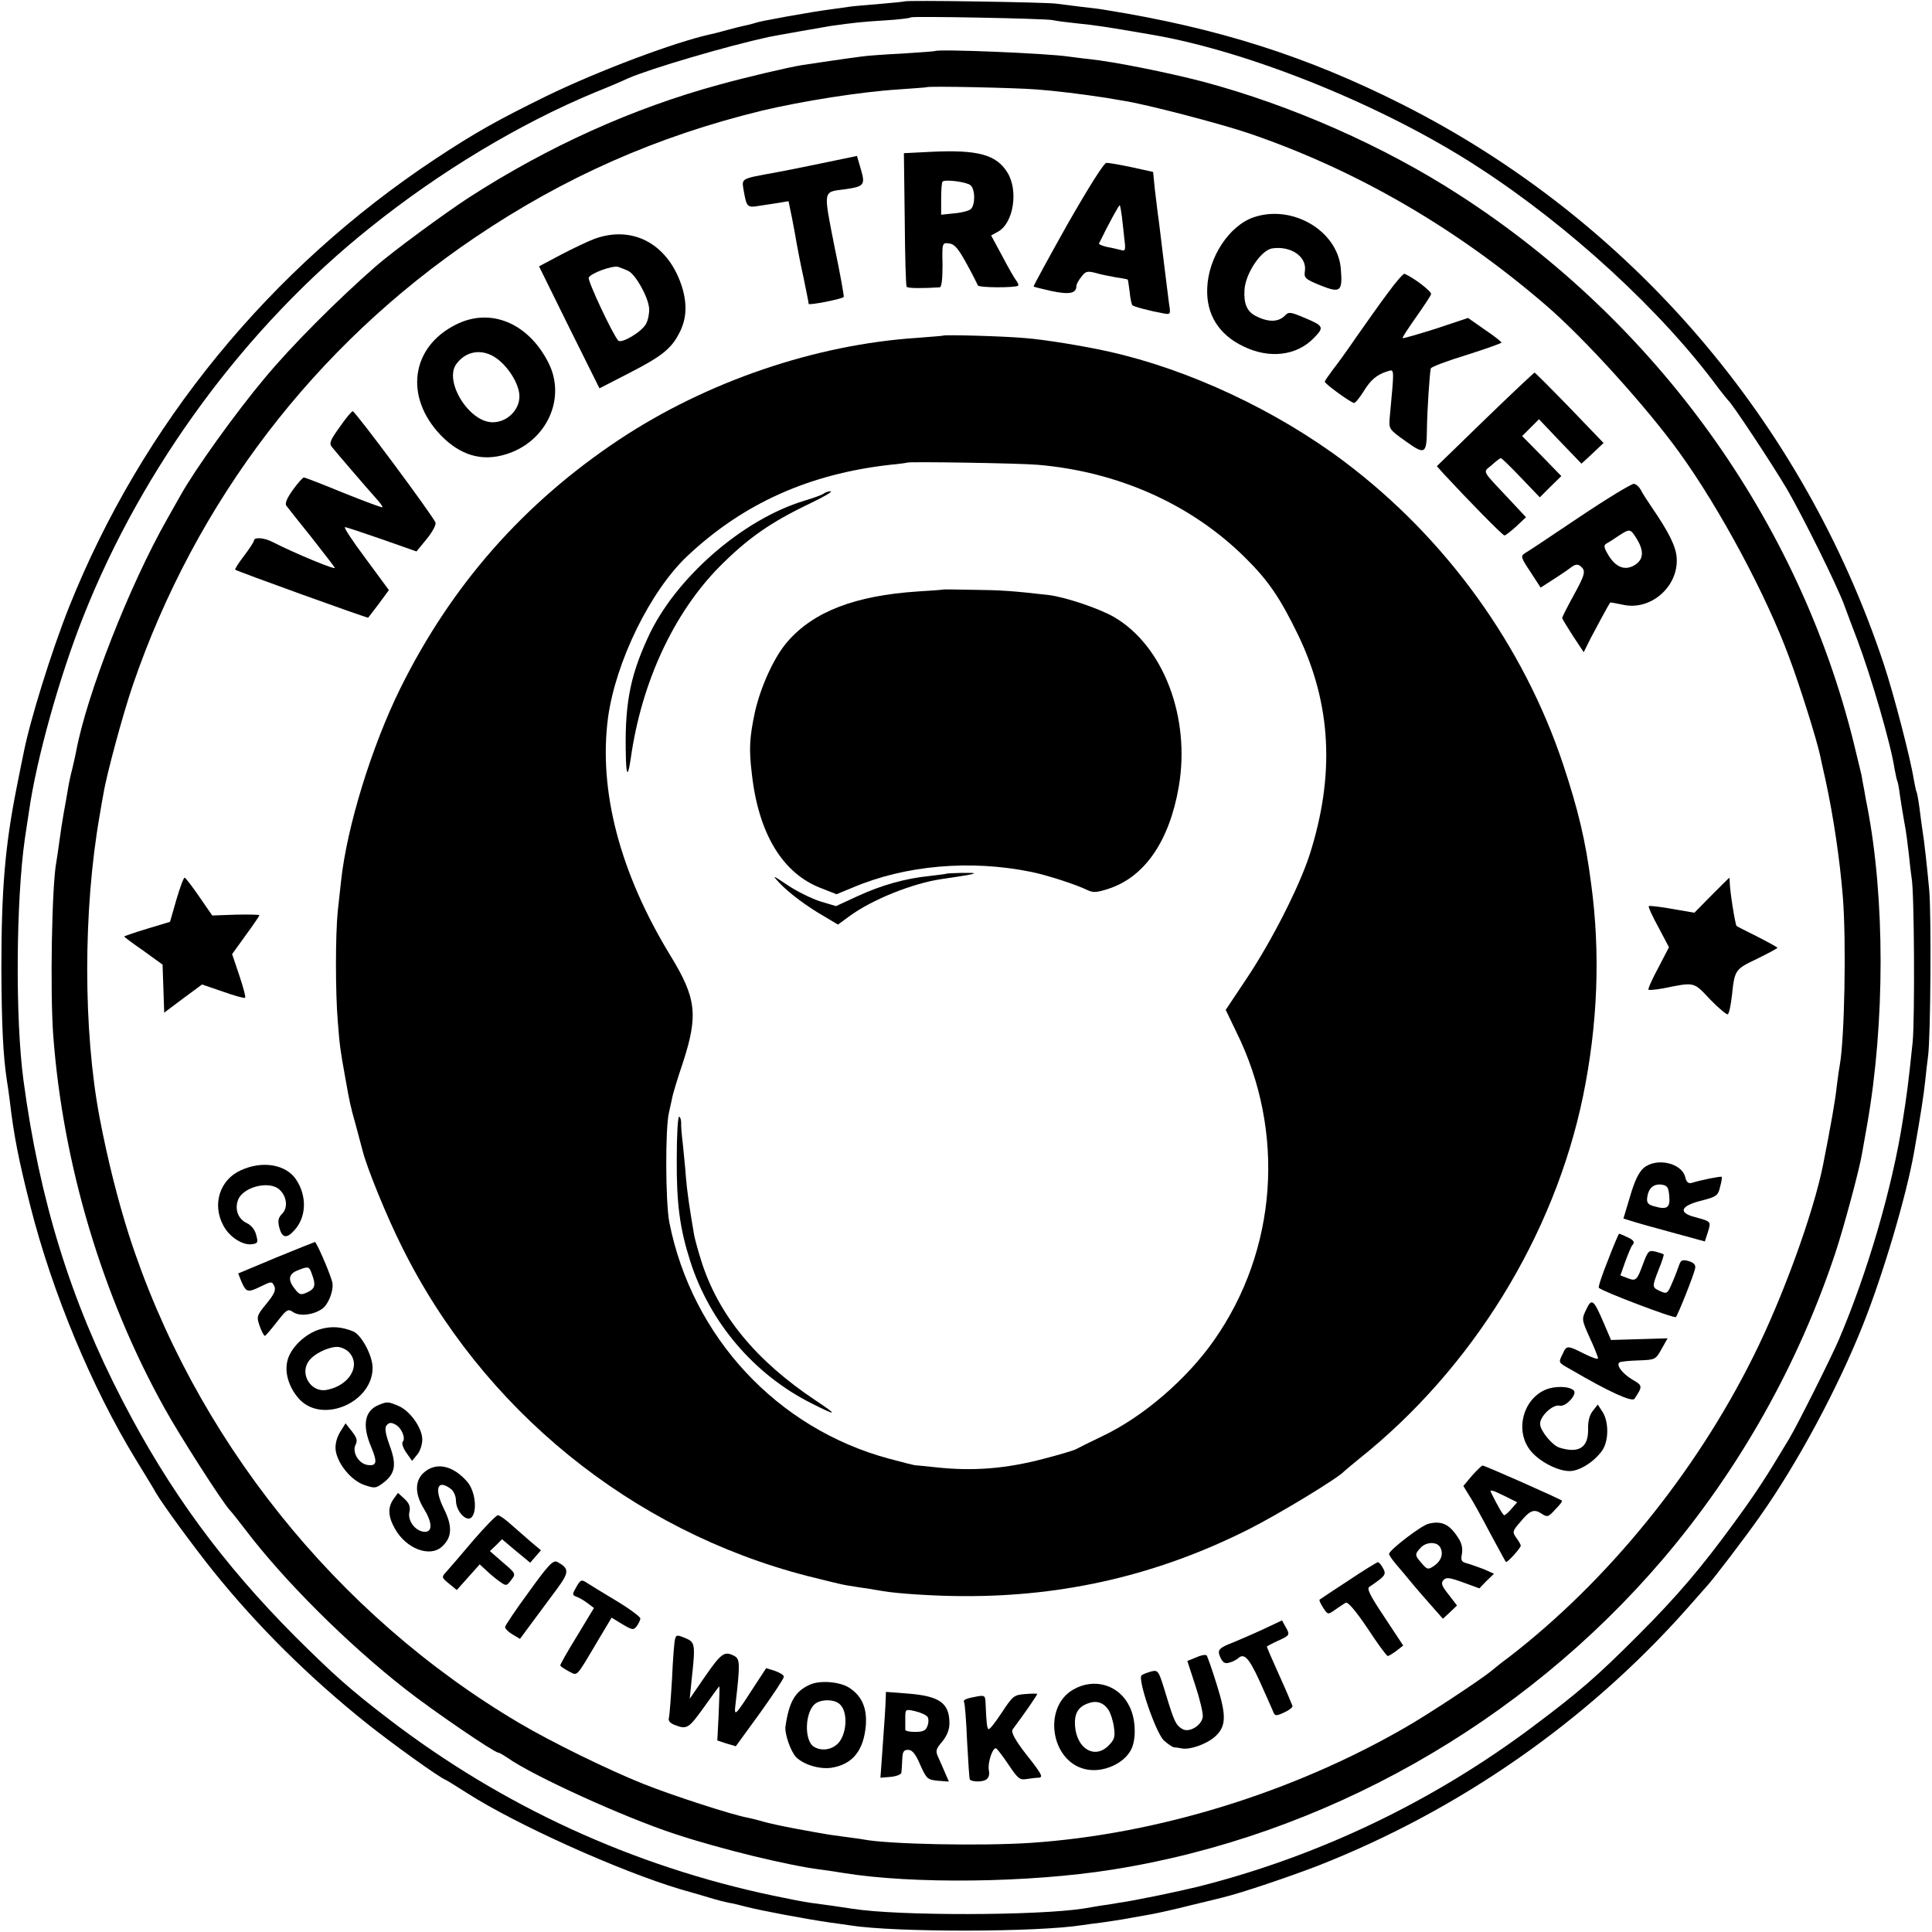 <?xml version="1.0" standalone="no"?>
<!DOCTYPE svg PUBLIC "-//W3C//DTD SVG 20010904//EN"
 "http://www.w3.org/TR/2001/REC-SVG-20010904/DTD/svg10.dtd">
<svg version="1.0" xmlns="http://www.w3.org/2000/svg"
 width="700pt" height="700pt" viewBox="0 0 700 700"
 preserveAspectRatio="xMidYMid meet">
<g transform="translate(0,700) scale(0.1,-0.1)"
fill="#000000" stroke="none">
<path d="M3278 6995 c-1 -1 -41 -5 -88 -9 -47 -4 -96 -8 -110 -10 -14 -2 -46
-7 -71 -10 -51 -7 -66 -10 -154 -25 -86 -16 -104 -19 -125 -26 -10 -3 -27 -7
-37 -9 -10 -2 -38 -9 -63 -16 -25 -7 -49 -13 -55 -14 -131 -29 -406 -132 -597
-225 -177 -87 -257 -132 -398 -225 -602 -398 -1066 -965 -1330 -1626 -64 -161
-142 -412 -165 -531 -3 -13 -14 -69 -25 -124 -42 -212 -55 -370 -55 -655 1
-202 6 -314 20 -405 3 -16 7 -48 10 -70 15 -128 32 -216 75 -385 80 -315 223
-658 382 -918 35 -57 68 -111 73 -121 26 -44 135 -193 208 -284 160 -199 348
-385 557 -552 89 -71 261 -195 285 -204 5 -2 40 -24 78 -48 176 -113 551 -282
772 -348 50 -14 104 -30 120 -35 17 -5 41 -11 55 -14 14 -2 43 -9 65 -15 55
-14 214 -44 304 -57 25 -3 57 -8 71 -10 164 -26 681 -25 842 1 13 2 43 6 68 9
25 4 57 8 73 11 27 5 39 7 112 20 22 4 85 18 140 32 55 13 107 26 115 28 70
17 238 74 345 115 512 201 974 523 1335 929 36 41 70 79 75 85 21 22 143 182
191 251 136 192 283 466 374 695 74 186 157 467 185 625 25 141 35 208 40 255
3 30 8 73 11 95 9 71 12 507 4 600 -8 87 -18 178 -25 220 -2 11 -6 45 -10 75
-4 30 -9 58 -11 61 -2 4 -6 24 -10 45 -11 72 -72 308 -109 419 -293 881 -919
1609 -1741 2025 -346 175 -668 278 -1079 344 -16 3 -55 8 -85 11 -30 4 -73 9
-95 12 -45 5 -541 13 -547 8z m537 -68 c11 -3 52 -8 90 -12 61 -6 103 -12 270
-41 355 -61 843 -259 1183 -481 330 -214 665 -523 867 -798 17 -22 33 -42 36
-45 15 -12 161 -233 214 -323 59 -102 183 -352 208 -422 8 -22 29 -78 47 -125
50 -133 121 -377 134 -464 4 -21 8 -41 10 -45 2 -3 7 -28 10 -54 4 -26 11 -71
16 -98 6 -28 12 -79 16 -113 3 -33 8 -72 10 -86 10 -45 12 -513 4 -595 -16
-153 -21 -191 -36 -285 -38 -244 -128 -552 -232 -795 -27 -63 -148 -305 -179
-357 -85 -142 -120 -196 -199 -304 -118 -162 -207 -267 -349 -409 -150 -150
-212 -204 -380 -330 -364 -273 -778 -471 -1215 -581 -69 -17 -232 -51 -285
-58 -22 -4 -53 -9 -70 -11 -16 -3 -43 -7 -59 -10 -168 -26 -671 -27 -836 -1
-37 6 -109 16 -155 22 -22 3 -83 15 -135 26 -508 107 -980 324 -1391 639 -141
108 -199 160 -339 299 -264 265 -457 528 -626 855 -188 362 -301 727 -359
1161 -30 222 -27 651 5 875 6 41 13 85 15 99 27 189 109 484 196 704 215 544
589 1052 1042 1413 252 202 540 375 812 488 50 20 104 43 120 51 86 37 359
117 510 150 29 6 196 35 225 40 86 12 114 15 195 20 50 3 92 8 95 11 6 5 488
-4 515 -10z"/>
<path d="M3388 6815 c-2 -1 -55 -5 -118 -9 -63 -3 -131 -8 -150 -11 -55 -7
-182 -26 -215 -31 -49 -8 -203 -44 -300 -71 -312 -85 -618 -223 -905 -408 -92
-60 -277 -196 -341 -252 -139 -122 -302 -285 -400 -403 -105 -125 -254 -333
-305 -425 -6 -11 -28 -49 -48 -85 -137 -241 -292 -637 -330 -842 -2 -12 -9
-41 -14 -63 -6 -22 -13 -56 -16 -75 -3 -19 -10 -57 -15 -85 -5 -27 -12 -74
-16 -104 -4 -30 -9 -63 -11 -75 -16 -82 -23 -466 -11 -629 35 -466 178 -945
403 -1349 54 -98 211 -343 237 -370 7 -7 31 -38 55 -69 141 -186 372 -416 582
-580 98 -77 321 -229 335 -229 4 0 19 -9 34 -19 90 -64 423 -216 607 -276 166
-55 414 -115 529 -129 28 -4 64 -9 80 -12 251 -41 673 -36 975 12 765 121
1486 528 1995 1125 277 325 491 706 625 1110 30 90 87 302 96 357 3 15 11 63
19 107 65 370 65 821 0 1155 -3 14 -8 41 -11 60 -4 19 -8 42 -9 50 -2 8 -15
62 -29 120 -200 807 -715 1522 -1426 1982 -276 179 -612 327 -931 412 -131 34
-320 72 -413 82 -23 2 -56 7 -74 9 -80 12 -474 28 -484 20z m367 -139 c68 -5
165 -17 250 -30 11 -2 40 -7 65 -11 80 -12 352 -83 455 -118 387 -132 750
-342 1075 -622 139 -119 367 -371 485 -535 146 -202 315 -517 398 -743 40
-107 100 -299 112 -356 2 -9 10 -48 19 -86 30 -139 52 -290 63 -425 13 -165 6
-513 -11 -608 -2 -9 -7 -44 -11 -77 -5 -49 -22 -146 -50 -287 -35 -174 -146
-480 -252 -692 -210 -423 -530 -816 -887 -1091 -22 -16 -51 -39 -65 -51 -41
-33 -229 -157 -306 -201 -411 -238 -902 -389 -1360 -420 -182 -12 -514 -5
-605 12 -9 2 -41 6 -70 10 -29 4 -60 8 -69 10 -9 1 -56 10 -106 19 -49 9 -103
21 -120 26 -16 5 -41 11 -55 14 -56 10 -272 80 -380 123 -125 50 -332 151
-450 221 -663 392 -1178 1036 -1414 1771 -39 123 -76 269 -105 421 -60 316
-60 753 0 1095 5 33 12 69 14 80 11 69 72 293 106 392 228 666 659 1230 1239
1622 324 219 659 367 1040 460 148 35 356 68 495 77 55 4 101 7 102 8 5 5 324
-2 398 -8z"/>
<path d="M3375 6450 l-100 -5 3 -239 c1 -131 4 -242 7 -245 3 -6 60 -6 120 -2
7 1 10 32 10 81 -2 81 -1 81 24 78 19 -2 33 -18 63 -73 21 -38 39 -74 41 -79
3 -9 137 -9 146 -1 2 3 -1 10 -6 17 -6 7 -29 47 -51 89 l-41 76 24 13 c57 30
76 149 35 215 -40 65 -108 83 -275 75z m141 -121 c18 -14 18 -73 1 -87 -7 -6
-34 -13 -60 -15 l-47 -5 0 57 c0 32 2 60 5 63 9 9 87 -1 101 -13z"/>
<path d="M2975 6408 c-71 -15 -143 -29 -160 -32 -135 -25 -128 -20 -120 -69
10 -57 13 -60 54 -53 20 3 52 8 72 11 l36 6 13 -63 c7 -35 14 -76 17 -93 3
-16 13 -70 24 -119 10 -49 19 -93 19 -97 0 -6 119 17 127 25 2 1 -13 85 -34
185 -40 204 -42 195 36 205 72 10 77 15 60 73 l-14 48 -130 -27z"/>
<path d="M3868 6188 c-69 -123 -124 -224 -123 -226 2 -2 32 -9 67 -17 63 -13
88 -8 88 19 0 6 8 21 18 33 15 20 21 22 52 14 19 -6 53 -12 74 -16 22 -3 41
-7 42 -8 1 -1 4 -21 7 -45 2 -23 7 -45 10 -48 5 -5 60 -20 115 -30 22 -4 24
-2 18 33 -3 21 -12 97 -21 168 -9 72 -17 144 -20 160 -2 17 -7 57 -11 91 l-6
61 -77 17 c-42 9 -83 16 -92 16 -9 0 -62 -84 -141 -222z m197 26 c2 -21 7 -58
9 -82 5 -37 3 -43 -12 -38 -9 2 -32 8 -50 11 -18 4 -32 10 -30 13 34 70 73
141 75 138 2 -1 5 -20 8 -42z"/>
<path d="M4543 6213 c-89 -30 -165 -145 -169 -257 -4 -94 41 -168 131 -211 94
-46 193 -34 255 30 39 40 37 44 -37 75 -48 20 -54 21 -68 6 -24 -24 -61 -24
-107 0 -30 16 -42 44 -39 93 3 60 61 146 101 151 67 10 125 -30 118 -81 -4
-26 0 -30 56 -53 73 -29 81 -23 74 61 -12 137 -175 233 -315 186z"/>
<path d="M2155 6135 c-22 -8 -77 -34 -121 -57 l-81 -43 109 -221 110 -221 107
55 c117 60 153 88 182 145 26 49 29 101 12 161 -47 158 -176 232 -318 181z
m122 -117 c26 -13 72 -94 75 -136 1 -17 -4 -42 -11 -55 -15 -29 -89 -73 -101
-61 -21 24 -111 216 -107 228 7 16 86 45 107 39 8 -3 25 -9 37 -15z"/>
<path d="M5028 5938 c-30 -40 -80 -111 -113 -158 -32 -47 -71 -101 -87 -121
-15 -20 -28 -39 -28 -42 0 -8 96 -77 106 -77 5 0 20 19 34 41 26 43 49 62 88
74 25 7 24 15 7 -170 -3 -39 -2 -41 57 -83 71 -51 77 -48 78 43 1 70 10 205
14 220 2 6 61 28 130 49 69 22 126 42 126 45 0 3 -28 25 -61 47 l-60 42 -117
-39 c-64 -20 -118 -36 -120 -34 -2 2 20 35 48 75 28 40 53 77 55 84 4 9 -63
60 -96 74 -4 2 -32 -30 -61 -70z"/>
<path d="M1652 5824 c-163 -81 -188 -262 -55 -401 71 -73 149 -96 236 -69 147
45 220 202 154 332 -73 144 -210 201 -335 138z m148 -123 c44 -32 82 -95 82
-137 0 -50 -45 -94 -97 -94 -86 0 -178 150 -131 212 36 48 95 56 146 19z"/>
<path d="M3417 5784 c-1 -1 -42 -4 -92 -8 -370 -24 -764 -158 -1082 -369 -347
-231 -608 -528 -793 -902 -104 -211 -193 -501 -214 -695 -3 -25 -8 -74 -12
-109 -9 -87 -9 -298 0 -403 7 -89 8 -97 27 -203 17 -95 17 -96 39 -175 11 -41
22 -82 24 -90 16 -63 87 -237 141 -345 292 -591 833 -1031 1470 -1195 64 -16
128 -32 143 -34 15 -2 47 -8 72 -11 25 -4 52 -9 60 -10 51 -9 191 -18 290 -18
369 -2 709 78 1036 243 107 54 323 185 344 209 3 3 28 24 55 46 409 326 707
809 811 1315 53 259 63 517 29 768 -20 156 -47 268 -101 431 -143 430 -423
819 -790 1096 -249 188 -568 337 -856 401 -88 20 -236 44 -303 49 -75 7 -293
13 -298 9z m343 -468 c292 -25 556 -143 751 -336 85 -84 127 -146 193 -282
120 -250 133 -507 41 -795 -38 -117 -138 -313 -226 -445 l-78 -117 38 -79
c180 -363 149 -792 -81 -1119 -99 -141 -256 -276 -403 -346 -44 -21 -88 -43
-97 -48 -10 -5 -61 -20 -115 -34 -140 -37 -259 -46 -395 -31 -37 4 -69 7 -70
7 -2 -1 -45 10 -97 24 -405 109 -714 441 -796 857 -14 73 -15 343 -1 398 3 14
8 36 11 50 2 14 20 73 40 132 55 170 48 232 -45 384 -184 301 -262 599 -227
864 28 203 153 459 288 586 202 190 441 297 734 330 33 3 61 7 62 8 5 4 403
-2 473 -8z"/>
<path d="M2985 5212 c-6 -5 -37 -16 -70 -26 -226 -68 -471 -283 -568 -497 -67
-146 -85 -249 -79 -443 2 -59 8 -57 17 4 39 278 156 529 323 698 103 103 183
159 327 228 50 24 83 43 75 44 -9 0 -20 -4 -25 -8z"/>
<path d="M3417 4864 c-1 -1 -42 -4 -92 -7 -227 -15 -377 -73 -471 -181 -48
-54 -98 -163 -119 -257 -19 -90 -22 -132 -11 -222 24 -218 112 -362 251 -415
l56 -22 58 24 c190 81 427 102 647 57 55 -11 164 -46 204 -66 21 -10 34 -9 77
5 131 43 220 173 254 370 43 251 -56 510 -234 614 -53 31 -178 73 -237 80
-129 15 -175 18 -273 19 -60 1 -109 2 -110 1z"/>
<path d="M3427 3834 c-1 -1 -28 -4 -60 -8 -88 -9 -173 -33 -260 -73 l-78 -36
-57 17 c-31 10 -84 36 -117 58 -58 39 -59 39 -30 8 35 -37 101 -86 166 -123
l45 -27 41 30 c81 60 230 120 335 135 94 14 113 17 117 21 3 3 -98 1 -102 -2z"/>
<path d="M2452 2802 c-1 -164 11 -253 49 -372 71 -222 232 -411 440 -515 93
-47 97 -44 14 11 -216 144 -352 309 -414 505 -11 35 -23 78 -26 94 -16 93 -26
160 -30 212 -2 32 -8 85 -11 118 -4 33 -7 68 -6 77 0 10 -3 20 -7 22 -5 3 -9
-65 -9 -152z"/>
<path d="M5380 5480 l-174 -169 24 -27 c88 -95 214 -224 221 -224 4 0 23 15
43 33 l35 33 -57 61 c-107 114 -100 100 -67 128 15 14 30 25 33 25 3 0 36 -32
73 -71 l68 -71 39 39 39 38 -71 73 -71 72 31 31 30 30 77 -81 77 -80 40 37 40
38 -123 128 c-68 70 -125 127 -127 127 -3 -1 -84 -77 -180 -170z"/>
<path d="M1231 5453 c-34 -47 -39 -59 -29 -72 16 -20 125 -147 160 -186 15
-16 25 -31 24 -33 -2 -2 -66 22 -141 52 -75 31 -140 56 -144 56 -4 0 -22 -20
-40 -45 -22 -31 -30 -50 -23 -58 5 -7 45 -57 89 -112 43 -55 82 -105 86 -112
7 -11 -149 54 -225 93 -30 16 -68 19 -68 5 0 -4 -16 -29 -36 -55 -20 -26 -34
-49 -32 -50 7 -6 481 -177 482 -174 2 2 19 25 39 51 l36 49 -84 114 c-47 63
-81 114 -75 114 5 0 65 -20 134 -44 l125 -44 36 44 c20 24 35 51 33 60 -4 18
-290 403 -300 404 -4 0 -25 -25 -47 -57z"/>
<path d="M5723 5127 c-100 -67 -189 -127 -199 -132 -15 -10 -13 -16 21 -67
l37 -57 42 27 c22 14 52 34 65 44 18 14 27 15 37 7 21 -17 18 -29 -26 -109
-22 -40 -40 -76 -40 -79 0 -3 18 -32 39 -65 l39 -59 26 52 c24 46 66 123 70
128 1 1 21 -3 46 -8 100 -23 201 65 195 168 -2 42 -28 94 -89 183 -17 25 -36
54 -41 65 -6 11 -17 21 -25 22 -8 1 -97 -53 -197 -120z m207 -79 c27 -44 25
-74 -5 -94 -35 -23 -69 -11 -96 32 -18 30 -20 38 -8 45 8 4 28 17 44 28 40 26
42 26 65 -11z"/>
<path d="M639 3740 l-23 -80 -83 -25 c-46 -14 -83 -27 -83 -28 0 -2 31 -25 70
-52 l69 -50 3 -87 3 -87 68 51 69 51 76 -26 c42 -15 78 -25 80 -22 3 3 -7 39
-21 81 l-26 77 49 68 c28 38 50 71 50 73 0 2 -38 3 -85 2 l-86 -3 -47 68 c-26
38 -50 69 -53 69 -4 0 -17 -36 -30 -80z"/>
<path d="M6202 3757 l-63 -64 -81 14 c-44 8 -82 12 -84 10 -3 -2 13 -37 35
-77 l38 -72 -39 -75 c-22 -41 -38 -76 -35 -79 2 -2 26 0 53 5 115 23 109 25
170 -40 31 -32 60 -56 64 -54 5 3 11 33 15 67 10 94 11 96 91 134 41 20 74 38
74 40 0 2 -33 20 -72 40 -40 20 -74 37 -76 39 -5 5 -25 128 -25 163 0 6 -1 12
-1 12 -1 0 -30 -29 -64 -63z"/>
<path d="M5955 2768 c-18 -16 -33 -48 -49 -103 l-24 -80 42 -13 c22 -7 89 -25
147 -41 l106 -29 11 34 c12 39 12 38 -46 54 -63 16 -54 41 23 60 54 14 60 18
67 49 5 18 8 35 6 37 -3 3 -74 -11 -109 -22 -12 -3 -19 3 -23 21 -13 52 -105
72 -151 33z m93 -101 c4 -43 -8 -51 -53 -38 -24 6 -29 13 -27 31 4 34 22 51
51 48 22 -3 26 -9 29 -41z"/>
<path d="M873 2760 c-77 -34 -105 -124 -64 -200 21 -41 70 -73 104 -68 21 3
23 6 15 34 -4 18 -18 35 -33 42 -32 15 -45 49 -33 83 16 47 109 72 148 41 29
-24 35 -67 12 -90 -14 -14 -16 -25 -10 -50 10 -38 27 -41 55 -9 43 47 46 123
6 183 -36 55 -122 70 -200 34z"/>
<path d="M5826 2434 c-21 -52 -36 -97 -33 -100 12 -13 273 -112 279 -106 8 9
65 152 70 177 2 13 -5 20 -24 26 -23 6 -28 3 -34 -14 -4 -12 -15 -41 -25 -64
-17 -41 -20 -42 -44 -31 -30 14 -30 14 -5 79 12 28 19 53 18 54 -2 2 -15 6
-29 10 -25 6 -28 3 -45 -42 -23 -62 -26 -66 -57 -54 l-26 10 18 51 c10 27 21
53 24 57 12 12 7 20 -18 31 -14 7 -27 12 -29 12 -1 0 -20 -43 -40 -96z"/>
<path d="M999 2443 l-136 -57 12 -30 c17 -39 23 -40 70 -17 39 19 40 19 49 1
6 -14 0 -29 -29 -64 -35 -43 -36 -46 -24 -81 7 -19 15 -35 19 -35 3 1 22 23
43 50 36 46 40 49 59 36 23 -16 71 -11 104 11 25 16 46 74 37 101 -14 46 -57
142 -62 142 -3 -1 -67 -26 -142 -57z m131 -59 c15 -40 12 -53 -16 -66 -23 -11
-29 -10 -45 11 -27 33 -24 55 9 68 40 16 42 15 52 -13z"/>
<path d="M5747 2255 c-17 -35 -16 -37 13 -102 17 -36 30 -70 30 -75 0 -4 -22
3 -50 17 -61 31 -64 31 -78 0 -16 -34 -18 -30 31 -58 135 -79 220 -118 229
-105 30 45 30 48 -7 69 -37 22 -61 54 -47 63 5 3 36 6 69 7 60 2 62 3 83 41
l22 39 -102 -3 -103 -3 -27 63 c-36 84 -43 90 -63 47z"/>
<path d="M1160 2184 c-55 -16 -109 -69 -119 -116 -11 -46 9 -102 47 -141 86
-85 262 -6 262 117 0 44 -40 119 -70 132 -42 17 -79 20 -120 8z m105 -84 c44
-48 0 -121 -82 -136 -55 -10 -97 55 -66 102 17 27 69 53 104 54 14 0 34 -9 44
-20z"/>
<path d="M5600 1965 c-82 -35 -111 -147 -57 -218 30 -40 99 -77 144 -77 35 0
87 32 117 73 25 34 26 105 2 142 l-17 26 -18 -23 c-12 -15 -18 -38 -17 -67 1
-66 -34 -88 -104 -66 -26 8 -70 62 -70 86 0 29 47 72 71 66 21 -6 65 41 51 55
-16 16 -68 17 -102 3z"/>
<path d="M1373 1910 c-52 -21 -62 -73 -28 -153 23 -55 20 -69 -12 -65 -34 4
-59 48 -44 75 7 14 3 25 -14 47 l-23 29 -20 -32 c-12 -20 -18 -44 -16 -64 6
-49 55 -110 103 -127 38 -13 42 -13 68 6 45 34 51 66 25 136 -16 45 -19 65
-11 74 8 10 16 11 31 3 23 -12 39 -50 27 -63 -4 -5 1 -22 13 -39 l21 -30 19
23 c10 12 18 36 18 54 0 42 -44 104 -86 122 -38 16 -41 16 -71 4z"/>
<path d="M1534 1663 c-31 -29 -31 -76 1 -128 31 -50 33 -85 5 -85 -33 0 -63
38 -57 70 5 20 0 33 -17 49 l-24 22 -16 -22 c-22 -31 -20 -64 5 -108 40 -72
126 -105 170 -65 37 33 39 73 8 136 -37 74 -25 111 25 73 10 -8 18 -26 18 -42
0 -37 36 -77 55 -62 23 20 16 94 -13 129 -52 61 -115 75 -160 33z"/>
<path d="M5333 1653 l-31 -37 22 -36 c13 -19 46 -80 75 -135 30 -55 55 -102
57 -104 4 -5 54 50 54 59 0 3 -7 16 -16 28 -15 21 -14 25 13 56 36 44 51 50
78 32 21 -14 25 -13 50 15 16 16 27 30 24 32 -8 7 -279 127 -287 127 -4 0 -21
-17 -39 -37z m120 -74 l44 -22 -20 -23 c-11 -13 -23 -24 -27 -24 -4 0 -24 34
-48 83 -5 11 4 9 51 -14z"/>
<path d="M1714 1418 c-43 -51 -87 -102 -97 -113 -18 -19 -17 -21 10 -43 l28
-23 42 47 41 46 24 -22 c12 -12 34 -30 48 -40 24 -17 25 -17 42 5 18 23 17 24
-30 64 l-47 41 22 21 22 22 51 -43 51 -42 19 22 20 23 -37 31 c-20 17 -52 46
-72 63 -20 18 -41 33 -47 33 -6 0 -47 -42 -90 -92z"/>
<path d="M5175 1479 c-26 -7 -135 -90 -142 -108 -2 -3 9 -19 23 -36 14 -16 44
-52 67 -80 23 -27 56 -65 74 -85 l31 -35 26 24 25 24 -30 39 c-24 30 -29 41
-20 52 10 12 21 11 71 -7 l60 -22 26 27 27 26 -38 17 c-22 8 -49 18 -61 21
-19 5 -22 11 -17 35 3 19 -1 38 -13 56 -32 51 -61 64 -109 52z m43 -85 c13
-23 4 -50 -23 -68 -21 -14 -24 -13 -44 10 -25 29 -26 32 -4 56 20 22 59 23 71
2z"/>
<path d="M1916 1232 c-47 -64 -86 -122 -86 -127 0 -6 12 -18 27 -27 l27 -16
45 61 c25 34 65 88 89 120 45 61 45 74 1 98 -15 7 -31 -9 -103 -109z"/>
<path d="M4885 1273 c-55 -36 -102 -67 -104 -69 -2 -2 4 -15 13 -29 17 -26 17
-26 44 -7 15 10 32 22 38 25 8 4 38 -32 79 -93 36 -55 69 -100 73 -100 4 0 18
9 32 19 l24 19 -68 103 c-54 81 -65 104 -54 110 8 5 25 17 38 27 19 16 21 22
11 40 -6 12 -15 22 -19 22 -4 -1 -52 -30 -107 -67z"/>
<path d="M2088 1250 c-15 -27 -15 -29 0 -35 9 -3 27 -13 40 -23 l24 -18 -61
-101 c-34 -55 -61 -103 -61 -107 0 -3 13 -12 30 -21 34 -17 24 -28 107 112
l49 82 39 -24 c36 -21 40 -22 52 -7 7 10 13 22 13 28 0 6 -39 35 -87 64 -49
29 -97 59 -108 66 -18 12 -22 10 -37 -16z"/>
<path d="M4575 1096 c-39 -18 -86 -38 -105 -46 -55 -21 -61 -28 -48 -56 9 -18
16 -23 32 -18 12 3 25 10 31 15 22 21 39 4 77 -78 22 -49 44 -98 49 -110 8
-21 10 -22 41 -8 18 8 32 19 31 24 -2 6 -23 56 -48 111 -25 55 -45 102 -45
104 0 1 18 11 40 21 44 20 45 21 27 52 l-12 22 -70 -33z"/>
<path d="M2446 1062 c-3 -9 -8 -73 -11 -142 -4 -69 -9 -133 -11 -142 -4 -13 3
-21 21 -28 44 -17 50 -13 106 65 29 41 54 75 55 75 2 0 0 -44 -2 -98 l-5 -98
33 -11 34 -10 88 121 c48 67 87 126 86 131 0 6 -15 15 -32 21 l-32 10 -49 -75
c-64 -99 -68 -103 -62 -55 17 146 16 163 -4 174 -36 19 -47 11 -105 -72 l-57
-83 7 70 c14 127 13 135 -23 150 -29 12 -33 12 -37 -3z"/>
<path d="M4334 995 l-32 -13 29 -89 c16 -48 28 -99 27 -113 -4 -32 -50 -60
-75 -44 -23 14 -29 27 -59 126 -26 85 -27 88 -53 82 -14 -4 -30 -10 -35 -14
-15 -14 52 -209 81 -236 14 -13 31 -24 37 -25 6 0 19 -2 29 -4 28 -5 84 14
116 40 44 38 46 75 10 190 -17 55 -34 103 -37 107 -4 4 -21 1 -38 -7z"/>
<path d="M2934 896 c-53 -24 -75 -61 -88 -151 -4 -26 19 -91 38 -111 28 -28
85 -45 128 -39 77 12 117 62 125 153 5 63 -14 107 -60 137 -34 22 -106 28
-143 11z m110 -72 c27 -26 25 -97 -2 -134 -21 -28 -61 -37 -91 -20 -40 21 -35
135 7 160 26 15 69 12 86 -6z"/>
<path d="M3888 878 c-109 -63 -82 -255 40 -287 66 -18 151 20 174 78 15 40 12
104 -9 147 -37 79 -128 107 -205 62z m128 -73 c8 -12 17 -40 20 -63 5 -35 2
-45 -20 -67 -50 -50 -115 -11 -121 72 -3 44 11 68 46 81 31 12 57 4 75 -23z"/>
<path d="M3209 842 c-1 -32 -5 -86 -13 -200 l-6 -83 37 3 c21 2 39 9 39 16 1
6 2 28 3 47 1 28 5 35 21 35 15 0 27 -14 44 -54 23 -51 26 -54 64 -58 l40 -3
-13 30 c-7 16 -18 42 -25 57 -11 24 -10 30 14 58 17 21 26 43 26 66 0 74 -36
99 -152 108 l-78 6 -1 -28z m152 -63 c4 -7 4 -22 -1 -33 -5 -16 -16 -21 -44
-21 -20 0 -36 3 -36 8 0 4 0 22 0 41 0 34 0 34 36 26 21 -5 40 -14 45 -21z"/>
<path d="M3713 862 c-39 -3 -44 -7 -84 -68 -23 -35 -44 -62 -48 -59 -5 6 -7
21 -10 92 -1 29 -3 31 -28 27 -41 -7 -55 -13 -50 -21 3 -5 8 -69 11 -143 4
-74 8 -136 10 -138 9 -8 42 -9 57 -1 11 6 15 17 12 34 -6 28 15 88 27 80 4 -3
25 -30 45 -60 32 -48 40 -55 63 -51 15 2 35 5 45 5 18 1 12 13 -46 86 -39 50
-55 80 -48 89 39 52 92 128 89 129 -1 1 -22 1 -45 -1z"/>
</g>
</svg>
